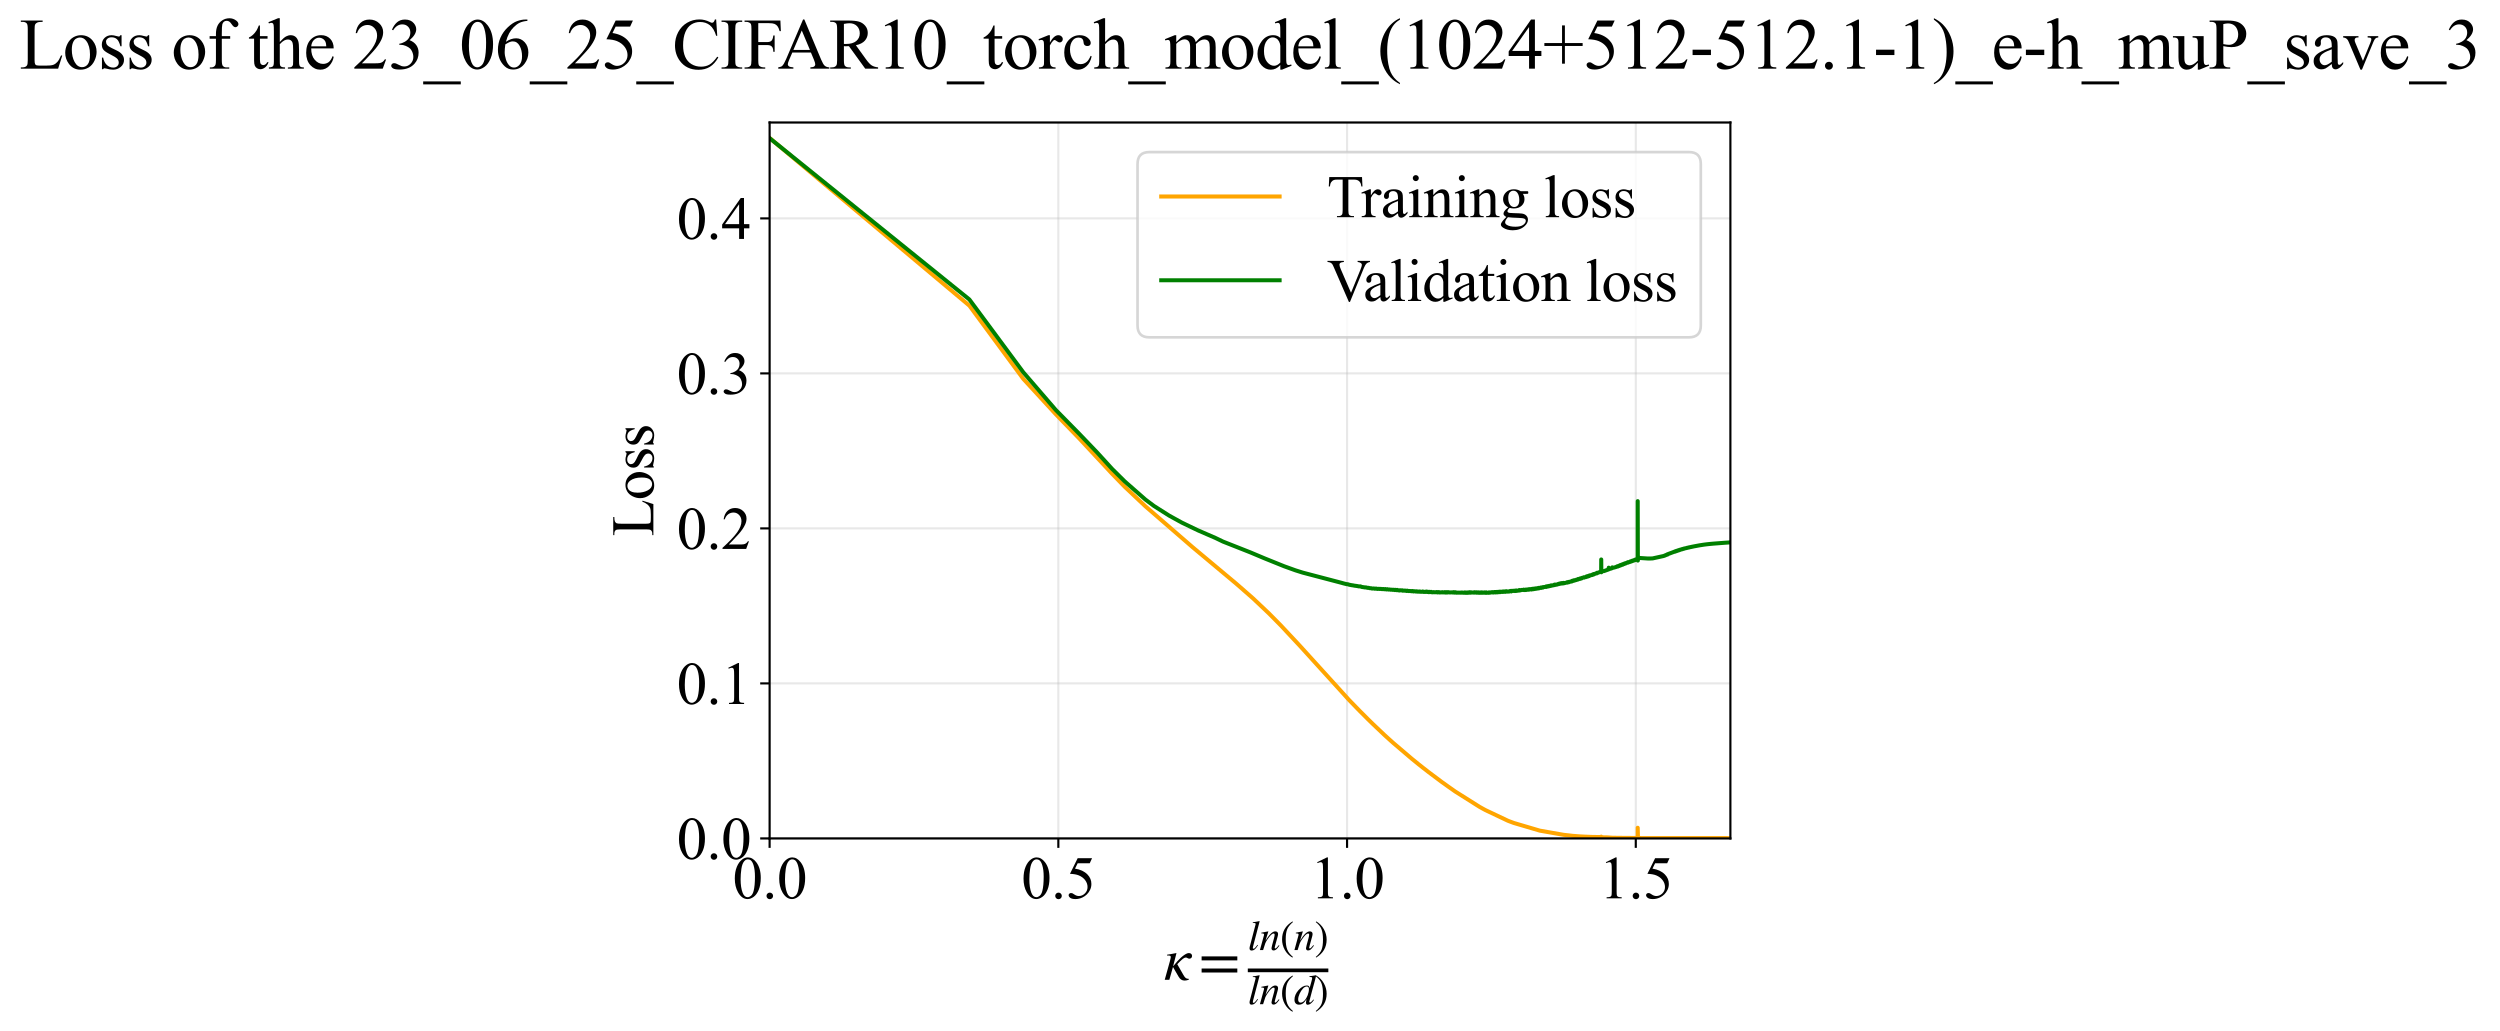 <?xml version="1.0" encoding="utf-8" standalone="no"?>
<!DOCTYPE svg PUBLIC "-//W3C//DTD SVG 1.1//EN"
  "http://www.w3.org/Graphics/SVG/1.1/DTD/svg11.dtd">
<svg xmlns:xlink="http://www.w3.org/1999/xlink" width="929.247pt" height="383.266pt" viewBox="0 0 929.247 383.266" xmlns="http://www.w3.org/2000/svg" version="1.1">
 <defs>
  <style type="text/css">*{stroke-linejoin: round; stroke-linecap: butt}</style>
 </defs>
 <g id="figure_1">
  <g id="patch_1">
   <path d="M 0 383.266 
L 929.247 383.266 
L 929.247 0 
L 0 0 
z
" style="fill: #ffffff"/>
  </g>
  <g id="axes_1">
   <g id="patch_2">
    <path d="M 286.063 311.644 
L 643.183 311.644 
L 643.183 45.532 
L 286.063 45.532 
z
" style="fill: #ffffff"/>
   </g>
   <g id="matplotlib.axis_1">
    <g id="xtick_1">
     <g id="line2d_1">
      <path d="M 286.063 311.644 
L 286.063 45.532 
" clip-path="url(#pdd711864df)" style="fill: none; stroke: #b0b0b0; stroke-opacity: 0.3; stroke-width: 0.8; stroke-linecap: square"/>
     </g>
     <g id="line2d_2">
      <defs>
       <path id="mf7517659dc" d="M 0 0 
L 0 3.5 
" style="stroke: #000000; stroke-width: 0.8"/>
      </defs>
      <g>
       <use xlink:href="#mf7517659dc" x="286.063" y="311.644" style="stroke: #000000; stroke-width: 0.8"/>
      </g>
     </g>
     <g id="text_1">
      <!-- 0.0 -->
      <g transform="translate(272.313 333.92) scale(0.22 -0.22)">
       <defs>
        <path id="TimesNewRomanPSMT-30" d="M 231 2094 
Q 231 2819 450 3342 
Q 669 3866 1031 4122 
Q 1313 4325 1613 4325 
Q 2100 4325 2488 3828 
Q 2972 3213 2972 2159 
Q 2972 1422 2759 906 
Q 2547 391 2217 158 
Q 1888 -75 1581 -75 
Q 975 -75 572 641 
Q 231 1244 231 2094 
z
M 844 2016 
Q 844 1141 1059 588 
Q 1238 122 1591 122 
Q 1759 122 1940 273 
Q 2122 425 2216 781 
Q 2359 1319 2359 2297 
Q 2359 3022 2209 3506 
Q 2097 3866 1919 4016 
Q 1791 4119 1609 4119 
Q 1397 4119 1231 3928 
Q 1006 3669 925 3112 
Q 844 2556 844 2016 
z
" transform="scale(0.016)"/>
        <path id="TimesNewRomanPSMT-2e" d="M 800 606 
Q 947 606 1047 504 
Q 1147 403 1147 259 
Q 1147 116 1045 14 
Q 944 -88 800 -88 
Q 656 -88 554 14 
Q 453 116 453 259 
Q 453 406 554 506 
Q 656 606 800 606 
z
" transform="scale(0.016)"/>
       </defs>
       <use xlink:href="#TimesNewRomanPSMT-30"/>
       <use xlink:href="#TimesNewRomanPSMT-2e" transform="translate(50 0)"/>
       <use xlink:href="#TimesNewRomanPSMT-30" transform="translate(75 0)"/>
      </g>
     </g>
    </g>
    <g id="xtick_2">
     <g id="line2d_3">
      <path d="M 393.382 311.644 
L 393.382 45.532 
" clip-path="url(#pdd711864df)" style="fill: none; stroke: #b0b0b0; stroke-opacity: 0.3; stroke-width: 0.8; stroke-linecap: square"/>
     </g>
     <g id="line2d_4">
      <g>
       <use xlink:href="#mf7517659dc" x="393.382" y="311.644" style="stroke: #000000; stroke-width: 0.8"/>
      </g>
     </g>
     <g id="text_2">
      <!-- 0.5 -->
      <g transform="translate(379.632 333.92) scale(0.22 -0.22)">
       <defs>
        <path id="TimesNewRomanPSMT-35" d="M 2778 4238 
L 2534 3706 
L 1259 3706 
L 981 3138 
Q 1809 3016 2294 2522 
Q 2709 2097 2709 1522 
Q 2709 1188 2573 903 
Q 2438 619 2231 419 
Q 2025 219 1772 97 
Q 1413 -75 1034 -75 
Q 653 -75 479 54 
Q 306 184 306 341 
Q 306 428 378 495 
Q 450 563 559 563 
Q 641 563 702 538 
Q 763 513 909 409 
Q 1144 247 1384 247 
Q 1750 247 2026 523 
Q 2303 800 2303 1197 
Q 2303 1581 2056 1914 
Q 1809 2247 1375 2428 
Q 1034 2569 447 2591 
L 1259 4238 
L 2778 4238 
z
" transform="scale(0.016)"/>
       </defs>
       <use xlink:href="#TimesNewRomanPSMT-30"/>
       <use xlink:href="#TimesNewRomanPSMT-2e" transform="translate(50 0)"/>
       <use xlink:href="#TimesNewRomanPSMT-35" transform="translate(75 0)"/>
      </g>
     </g>
    </g>
    <g id="xtick_3">
     <g id="line2d_5">
      <path d="M 500.7 311.644 
L 500.7 45.532 
" clip-path="url(#pdd711864df)" style="fill: none; stroke: #b0b0b0; stroke-opacity: 0.3; stroke-width: 0.8; stroke-linecap: square"/>
     </g>
     <g id="line2d_6">
      <g>
       <use xlink:href="#mf7517659dc" x="500.7" y="311.644" style="stroke: #000000; stroke-width: 0.8"/>
      </g>
     </g>
     <g id="text_3">
      <!-- 1.0 -->
      <g transform="translate(486.95 333.92) scale(0.22 -0.22)">
       <defs>
        <path id="TimesNewRomanPSMT-31" d="M 750 3822 
L 1781 4325 
L 1884 4325 
L 1884 747 
Q 1884 391 1914 303 
Q 1944 216 2037 169 
Q 2131 122 2419 116 
L 2419 0 
L 825 0 
L 825 116 
Q 1125 122 1212 167 
Q 1300 213 1334 289 
Q 1369 366 1369 747 
L 1369 3034 
Q 1369 3497 1338 3628 
Q 1316 3728 1258 3775 
Q 1200 3822 1119 3822 
Q 1003 3822 797 3725 
L 750 3822 
z
" transform="scale(0.016)"/>
       </defs>
       <use xlink:href="#TimesNewRomanPSMT-31"/>
       <use xlink:href="#TimesNewRomanPSMT-2e" transform="translate(50 0)"/>
       <use xlink:href="#TimesNewRomanPSMT-30" transform="translate(75 0)"/>
      </g>
     </g>
    </g>
    <g id="xtick_4">
     <g id="line2d_7">
      <path d="M 608.018 311.644 
L 608.018 45.532 
" clip-path="url(#pdd711864df)" style="fill: none; stroke: #b0b0b0; stroke-opacity: 0.3; stroke-width: 0.8; stroke-linecap: square"/>
     </g>
     <g id="line2d_8">
      <g>
       <use xlink:href="#mf7517659dc" x="608.018" y="311.644" style="stroke: #000000; stroke-width: 0.8"/>
      </g>
     </g>
     <g id="text_4">
      <!-- 1.5 -->
      <g transform="translate(594.268 333.92) scale(0.22 -0.22)">
       <use xlink:href="#TimesNewRomanPSMT-31"/>
       <use xlink:href="#TimesNewRomanPSMT-2e" transform="translate(50 0)"/>
       <use xlink:href="#TimesNewRomanPSMT-35" transform="translate(75 0)"/>
      </g>
     </g>
    </g>
    <g id="text_5">
     <!-- $\kappa  = \frac{ln(n)}{ln(d)}$ -->
     <g transform="translate(432.613 364.186) scale(0.22 -0.22)">
      <defs>
       <path id="STIXGeneral-Italic-3ba" d="M 979 1440 
L 998 1446 
Q 1850 2541 2464 2790 
Q 2547 2822 2630 2822 
Q 2797 2822 2886 2736 
Q 2976 2650 2976 2522 
Q 2976 2387 2893 2307 
Q 2810 2227 2682 2227 
Q 2605 2227 2502 2288 
Q 2400 2349 2336 2349 
Q 2170 2349 1990 2205 
Q 1811 2061 1414 1645 
L 2042 544 
Q 2202 262 2310 182 
Q 2419 102 2624 102 
L 2624 0 
Q 2374 -83 2182 -83 
Q 1786 -83 1555 326 
L 960 1350 
L 576 0 
L 90 0 
L 640 1978 
Q 730 2317 730 2406 
Q 730 2560 518 2560 
L 339 2560 
L 339 2650 
Q 678 2694 1306 2822 
L 1325 2803 
L 979 1440 
z
" transform="scale(0.016)"/>
       <path id="STIXGeneral-Regular-3d" d="M 4077 2048 
L 307 2048 
L 307 2470 
L 4077 2470 
L 4077 2048 
z
M 4077 768 
L 307 768 
L 307 1190 
L 4077 1190 
L 4077 768 
z
" transform="scale(0.016)"/>
       <path id="STIXGeneral-Italic-6c" d="M 1786 4339 
L 806 595 
Q 755 410 755 320 
Q 755 205 864 205 
Q 1037 205 1293 570 
L 1453 794 
L 1542 730 
Q 1254 275 1046 102 
Q 838 -70 576 -70 
Q 262 -70 262 288 
Q 262 397 288 480 
L 1165 3834 
Q 1184 3898 1184 3955 
Q 1184 4096 870 4096 
L 755 4096 
L 755 4198 
Q 1203 4250 1747 4371 
L 1786 4339 
z
" transform="scale(0.016)"/>
       <path id="STIXGeneral-Italic-6e" d="M 2944 749 
L 3034 666 
Q 2707 218 2534 80 
Q 2362 -58 2138 -58 
Q 2010 -58 1923 28 
Q 1837 115 1837 288 
Q 1837 390 1939 768 
L 2221 1805 
Q 2310 2150 2310 2310 
Q 2310 2496 2157 2496 
Q 1971 2496 1750 2275 
Q 1530 2054 1210 1587 
Q 998 1274 899 1024 
Q 800 774 570 0 
L 90 0 
L 704 2240 
Q 717 2304 717 2349 
Q 717 2445 630 2480 
Q 544 2515 301 2522 
L 301 2624 
Q 550 2675 857 2729 
Q 1165 2784 1338 2822 
L 1363 2810 
L 934 1414 
Q 1408 2170 1753 2496 
Q 2099 2822 2413 2822 
Q 2611 2822 2720 2716 
Q 2829 2611 2829 2432 
Q 2829 2272 2765 2048 
L 2406 749 
Q 2317 429 2317 358 
Q 2317 243 2419 243 
Q 2541 243 2810 582 
Q 2854 634 2944 749 
z
" transform="scale(0.016)"/>
       <path id="STIXGeneral-Regular-28" d="M 1946 -1030 
L 1869 -1133 
Q 1126 -710 716 32 
Q 307 774 307 1613 
Q 307 3386 1888 4326 
L 1946 4224 
Q 1293 3667 1075 3126 
Q 858 2586 858 1632 
Q 858 685 1082 96 
Q 1306 -493 1946 -1030 
z
" transform="scale(0.016)"/>
       <path id="STIXGeneral-Regular-29" d="M 186 4224 
L 262 4326 
Q 992 3891 1408 3148 
Q 1824 2406 1824 1581 
Q 1824 -166 243 -1133 
L 186 -1030 
Q 845 -486 1059 54 
Q 1274 595 1274 1562 
Q 1274 2534 1059 3120 
Q 845 3706 186 4224 
z
" transform="scale(0.016)"/>
       <path id="STIXGeneral-Italic-64" d="M 3334 4371 
L 3373 4333 
L 3123 3360 
L 2739 1958 
Q 2323 429 2323 384 
Q 2323 256 2438 256 
Q 2522 256 2614 336 
Q 2707 416 2963 710 
L 3040 646 
Q 2547 -83 2099 -83 
Q 1978 -83 1907 -6 
Q 1837 70 1837 205 
Q 1837 397 1920 774 
Q 1645 307 1379 118 
Q 1114 -70 781 -70 
Q 461 -70 278 125 
Q 96 320 96 678 
Q 96 1440 713 2131 
Q 1331 2822 1965 2822 
Q 2163 2822 2256 2732 
Q 2349 2643 2381 2451 
L 2387 2451 
L 2675 3494 
Q 2765 3808 2765 3949 
Q 2765 4051 2694 4076 
Q 2624 4102 2355 4115 
L 2355 4224 
Q 2848 4269 3334 4371 
z
M 2278 2310 
Q 2278 2477 2185 2576 
Q 2093 2675 1978 2675 
Q 1677 2675 1395 2381 
Q 1075 2042 864 1571 
Q 653 1101 653 704 
Q 653 486 752 361 
Q 851 237 1024 237 
Q 1312 237 1606 550 
Q 1901 864 2089 1350 
Q 2278 1837 2278 2310 
z
" transform="scale(0.016)"/>
      </defs>
      <use xlink:href="#STIXGeneral-Italic-3ba" transform="translate(0 0.003)"/>
      <use xlink:href="#STIXGeneral-Regular-3d" transform="translate(58.84 0.003)"/>
      <use xlink:href="#STIXGeneral-Italic-6c" transform="translate(141.78 50.192) scale(0.7)"/>
      <use xlink:href="#STIXGeneral-Italic-6e" transform="translate(161.24 50.192) scale(0.7)"/>
      <use xlink:href="#STIXGeneral-Regular-28" transform="translate(196.24 50.192) scale(0.7)"/>
      <use xlink:href="#STIXGeneral-Italic-6e" transform="translate(219.55 50.192) scale(0.7)"/>
      <use xlink:href="#STIXGeneral-Regular-29" transform="translate(254.55 50.192) scale(0.7)"/>
      <use xlink:href="#STIXGeneral-Italic-6c" transform="translate(141.78 -41.258) scale(0.7)"/>
      <use xlink:href="#STIXGeneral-Italic-6e" transform="translate(161.24 -41.258) scale(0.7)"/>
      <use xlink:href="#STIXGeneral-Regular-28" transform="translate(196.24 -41.258) scale(0.7)"/>
      <use xlink:href="#STIXGeneral-Italic-64" transform="translate(219.55 -41.258) scale(0.7)"/>
      <use xlink:href="#STIXGeneral-Regular-29" transform="translate(254.55 -41.258) scale(0.7)"/>
      <path d="M 141.78 12.8 
L 141.78 19.05 
L 277.86 19.05 
L 277.86 12.8 
L 141.78 12.8 
z
"/>
     </g>
    </g>
   </g>
   <g id="matplotlib.axis_2">
    <g id="ytick_1">
     <g id="line2d_9">
      <path d="M 286.063 311.644 
L 643.183 311.644 
" clip-path="url(#pdd711864df)" style="fill: none; stroke: #b0b0b0; stroke-opacity: 0.3; stroke-width: 0.8; stroke-linecap: square"/>
     </g>
     <g id="line2d_10">
      <defs>
       <path id="mc5d01b0ddb" d="M 0 0 
L -3.5 0 
" style="stroke: #000000; stroke-width: 0.8"/>
      </defs>
      <g>
       <use xlink:href="#mc5d01b0ddb" x="286.063" y="311.644" style="stroke: #000000; stroke-width: 0.8"/>
      </g>
     </g>
     <g id="text_6">
      <!-- 0.0 -->
      <g transform="translate(251.563 319.282) scale(0.22 -0.22)">
       <use xlink:href="#TimesNewRomanPSMT-30"/>
       <use xlink:href="#TimesNewRomanPSMT-2e" transform="translate(50 0)"/>
       <use xlink:href="#TimesNewRomanPSMT-30" transform="translate(75 0)"/>
      </g>
     </g>
    </g>
    <g id="ytick_2">
     <g id="line2d_11">
      <path d="M 286.063 254.027 
L 643.183 254.027 
" clip-path="url(#pdd711864df)" style="fill: none; stroke: #b0b0b0; stroke-opacity: 0.3; stroke-width: 0.8; stroke-linecap: square"/>
     </g>
     <g id="line2d_12">
      <g>
       <use xlink:href="#mc5d01b0ddb" x="286.063" y="254.027" style="stroke: #000000; stroke-width: 0.8"/>
      </g>
     </g>
     <g id="text_7">
      <!-- 0.1 -->
      <g transform="translate(251.563 261.665) scale(0.22 -0.22)">
       <use xlink:href="#TimesNewRomanPSMT-30"/>
       <use xlink:href="#TimesNewRomanPSMT-2e" transform="translate(50 0)"/>
       <use xlink:href="#TimesNewRomanPSMT-31" transform="translate(75 0)"/>
      </g>
     </g>
    </g>
    <g id="ytick_3">
     <g id="line2d_13">
      <path d="M 286.063 196.41 
L 643.183 196.41 
" clip-path="url(#pdd711864df)" style="fill: none; stroke: #b0b0b0; stroke-opacity: 0.3; stroke-width: 0.8; stroke-linecap: square"/>
     </g>
     <g id="line2d_14">
      <g>
       <use xlink:href="#mc5d01b0ddb" x="286.063" y="196.41" style="stroke: #000000; stroke-width: 0.8"/>
      </g>
     </g>
     <g id="text_8">
      <!-- 0.2 -->
      <g transform="translate(251.563 204.048) scale(0.22 -0.22)">
       <defs>
        <path id="TimesNewRomanPSMT-32" d="M 2934 816 
L 2638 0 
L 138 0 
L 138 116 
Q 1241 1122 1691 1759 
Q 2141 2397 2141 2925 
Q 2141 3328 1894 3587 
Q 1647 3847 1303 3847 
Q 991 3847 742 3664 
Q 494 3481 375 3128 
L 259 3128 
Q 338 3706 661 4015 
Q 984 4325 1469 4325 
Q 1984 4325 2329 3994 
Q 2675 3663 2675 3213 
Q 2675 2891 2525 2569 
Q 2294 2063 1775 1497 
Q 997 647 803 472 
L 1909 472 
Q 2247 472 2383 497 
Q 2519 522 2628 598 
Q 2738 675 2819 816 
L 2934 816 
z
" transform="scale(0.016)"/>
       </defs>
       <use xlink:href="#TimesNewRomanPSMT-30"/>
       <use xlink:href="#TimesNewRomanPSMT-2e" transform="translate(50 0)"/>
       <use xlink:href="#TimesNewRomanPSMT-32" transform="translate(75 0)"/>
      </g>
     </g>
    </g>
    <g id="ytick_4">
     <g id="line2d_15">
      <path d="M 286.063 138.793 
L 643.183 138.793 
" clip-path="url(#pdd711864df)" style="fill: none; stroke: #b0b0b0; stroke-opacity: 0.3; stroke-width: 0.8; stroke-linecap: square"/>
     </g>
     <g id="line2d_16">
      <g>
       <use xlink:href="#mc5d01b0ddb" x="286.063" y="138.793" style="stroke: #000000; stroke-width: 0.8"/>
      </g>
     </g>
     <g id="text_9">
      <!-- 0.3 -->
      <g transform="translate(251.563 146.431) scale(0.22 -0.22)">
       <defs>
        <path id="TimesNewRomanPSMT-33" d="M 325 3431 
Q 506 3859 782 4092 
Q 1059 4325 1472 4325 
Q 1981 4325 2253 3994 
Q 2459 3747 2459 3466 
Q 2459 3003 1878 2509 
Q 2269 2356 2469 2072 
Q 2669 1788 2669 1403 
Q 2669 853 2319 450 
Q 1863 -75 997 -75 
Q 569 -75 414 31 
Q 259 138 259 259 
Q 259 350 332 419 
Q 406 488 509 488 
Q 588 488 669 463 
Q 722 447 909 348 
Q 1097 250 1169 231 
Q 1284 197 1416 197 
Q 1734 197 1970 444 
Q 2206 691 2206 1028 
Q 2206 1275 2097 1509 
Q 2016 1684 1919 1775 
Q 1784 1900 1550 2001 
Q 1316 2103 1072 2103 
L 972 2103 
L 972 2197 
Q 1219 2228 1467 2375 
Q 1716 2522 1828 2728 
Q 1941 2934 1941 3181 
Q 1941 3503 1739 3701 
Q 1538 3900 1238 3900 
Q 753 3900 428 3381 
L 325 3431 
z
" transform="scale(0.016)"/>
       </defs>
       <use xlink:href="#TimesNewRomanPSMT-30"/>
       <use xlink:href="#TimesNewRomanPSMT-2e" transform="translate(50 0)"/>
       <use xlink:href="#TimesNewRomanPSMT-33" transform="translate(75 0)"/>
      </g>
     </g>
    </g>
    <g id="ytick_5">
     <g id="line2d_17">
      <path d="M 286.063 81.177 
L 643.183 81.177 
" clip-path="url(#pdd711864df)" style="fill: none; stroke: #b0b0b0; stroke-opacity: 0.3; stroke-width: 0.8; stroke-linecap: square"/>
     </g>
     <g id="line2d_18">
      <g>
       <use xlink:href="#mc5d01b0ddb" x="286.063" y="81.177" style="stroke: #000000; stroke-width: 0.8"/>
      </g>
     </g>
     <g id="text_10">
      <!-- 0.4 -->
      <g transform="translate(251.563 88.815) scale(0.22 -0.22)">
       <defs>
        <path id="TimesNewRomanPSMT-34" d="M 2978 1563 
L 2978 1119 
L 2409 1119 
L 2409 0 
L 1894 0 
L 1894 1119 
L 100 1119 
L 100 1519 
L 2066 4325 
L 2409 4325 
L 2409 1563 
L 2978 1563 
z
M 1894 1563 
L 1894 3666 
L 406 1563 
L 1894 1563 
z
" transform="scale(0.016)"/>
       </defs>
       <use xlink:href="#TimesNewRomanPSMT-30"/>
       <use xlink:href="#TimesNewRomanPSMT-2e" transform="translate(50 0)"/>
       <use xlink:href="#TimesNewRomanPSMT-34" transform="translate(75 0)"/>
      </g>
     </g>
    </g>
    <g id="text_11">
     <!-- Loss -->
     <g transform="translate(242.857 199.369) rotate(-90) scale(0.22 -0.22)">
      <defs>
       <path id="TimesNewRomanPSMT-4c" d="M 3669 1172 
L 3772 1150 
L 3409 0 
L 128 0 
L 128 116 
L 288 116 
Q 556 116 672 291 
Q 738 391 738 753 
L 738 3488 
Q 738 3884 650 3984 
Q 528 4122 288 4122 
L 128 4122 
L 128 4238 
L 2047 4238 
L 2047 4122 
Q 1709 4125 1573 4059 
Q 1438 3994 1388 3894 
Q 1338 3794 1338 3416 
L 1338 753 
Q 1338 494 1388 397 
Q 1425 331 1503 300 
Q 1581 269 1991 269 
L 2300 269 
Q 2788 269 2984 341 
Q 3181 413 3343 595 
Q 3506 778 3669 1172 
z
" transform="scale(0.016)"/>
       <path id="TimesNewRomanPSMT-6f" d="M 1600 2947 
Q 2250 2947 2644 2453 
Q 2978 2031 2978 1484 
Q 2978 1100 2793 706 
Q 2609 313 2286 112 
Q 1963 -88 1566 -88 
Q 919 -88 538 428 
Q 216 863 216 1403 
Q 216 1797 411 2186 
Q 606 2575 925 2761 
Q 1244 2947 1600 2947 
z
M 1503 2744 
Q 1338 2744 1170 2645 
Q 1003 2547 900 2300 
Q 797 2053 797 1666 
Q 797 1041 1045 587 
Q 1294 134 1700 134 
Q 2003 134 2200 384 
Q 2397 634 2397 1244 
Q 2397 2006 2069 2444 
Q 1847 2744 1503 2744 
z
" transform="scale(0.016)"/>
       <path id="TimesNewRomanPSMT-73" d="M 2050 2947 
L 2050 1972 
L 1947 1972 
Q 1828 2431 1642 2597 
Q 1456 2763 1169 2763 
Q 950 2763 815 2647 
Q 681 2531 681 2391 
Q 681 2216 781 2091 
Q 878 1963 1175 1819 
L 1631 1597 
Q 2266 1288 2266 781 
Q 2266 391 1970 151 
Q 1675 -88 1309 -88 
Q 1047 -88 709 6 
Q 606 38 541 38 
Q 469 38 428 -44 
L 325 -44 
L 325 978 
L 428 978 
Q 516 541 762 319 
Q 1009 97 1316 97 
Q 1531 97 1667 223 
Q 1803 350 1803 528 
Q 1803 744 1651 891 
Q 1500 1038 1047 1263 
Q 594 1488 453 1669 
Q 313 1847 313 2119 
Q 313 2472 555 2709 
Q 797 2947 1181 2947 
Q 1350 2947 1591 2875 
Q 1750 2828 1803 2828 
Q 1853 2828 1881 2850 
Q 1909 2872 1947 2947 
L 2050 2947 
z
" transform="scale(0.016)"/>
      </defs>
      <use xlink:href="#TimesNewRomanPSMT-4c"/>
      <use xlink:href="#TimesNewRomanPSMT-6f" transform="translate(61.084 0)"/>
      <use xlink:href="#TimesNewRomanPSMT-73" transform="translate(111.084 0)"/>
      <use xlink:href="#TimesNewRomanPSMT-73" transform="translate(150 0)"/>
     </g>
    </g>
   </g>
   <g id="line2d_19">
    <path d="M 286.063 51.293 
L 360.318 113.612 
L 380.341 140.813 
L 392.401 153.929 
L 401.059 162.877 
L 413.361 176.092 
L 418.062 180.938 
L 425.747 188.191 
L 443.414 203.5 
L 459.539 216.981 
L 465.732 222.398 
L 471.672 228.017 
L 475.99 232.381 
L 483.154 240.044 
L 491.511 249.244 
L 501.509 260.252 
L 505.381 264.24 
L 506.654 265.502 
L 508.353 267.214 
L 510.409 269.222 
L 514.734 273.324 
L 516.051 274.515 
L 517.841 276.125 
L 524.817 282.07 
L 526.307 283.27 
L 527.347 284.125 
L 527.98 284.611 
L 528.967 285.408 
L 529.687 285.951 
L 530.851 286.871 
L 535.996 290.726 
L 536.76 291.255 
L 537.414 291.73 
L 538.324 292.385 
L 539.642 293.307 
L 540.573 293.971 
L 540.905 294.201 
L 549.997 299.938 
L 550.425 300.166 
L 551.204 300.607 
L 552.194 301.142 
L 560.493 305.072 
L 561.101 305.305 
L 562.693 305.9 
L 572.337 308.747 
L 581.177 310.299 
L 582.173 310.41 
L 583.18 310.513 
L 584.48 310.674 
L 587.225 310.879 
L 588.794 310.965 
L 592.03 311.096 
L 595.16 311.126 
L 595.175 310.977 
L 595.246 311.213 
L 595.26 311.215 
L 597.556 311.255 
L 599.395 311.389 
L 604.378 311.446 
L 608.725 311.466 
L 608.734 307.678 
L 608.835 311.465 
L 610.212 311.512 
L 643.183 311.528 
L 643.183 311.528 
" clip-path="url(#pdd711864df)" style="fill: none; stroke: #ffa500; stroke-width: 1.5; stroke-linecap: square"/>
   </g>
   <g id="line2d_20">
    <path d="M 286.063 51.363 
L 360.318 111.323 
L 380.341 138.365 
L 392.401 152.351 
L 401.059 161.156 
L 407.817 168.21 
L 413.361 174.287 
L 418.062 178.945 
L 425.747 185.685 
L 428.976 188.105 
L 434.57 191.651 
L 439.307 194.264 
L 445.28 197.137 
L 451.789 199.958 
L 454.593 201.308 
L 464.782 205.33 
L 470.088 207.564 
L 477.305 210.476 
L 481.512 211.99 
L 484.202 212.839 
L 498.736 216.658 
L 499.374 216.842 
L 500.612 217.151 
L 500.914 217.14 
L 501.509 217.345 
L 502.38 217.513 
L 502.948 217.592 
L 503.505 217.707 
L 504.053 217.771 
L 504.591 217.854 
L 505.12 217.974 
L 505.64 217.941 
L 506.151 218.163 
L 506.903 218.269 
L 507.394 218.356 
L 507.637 218.316 
L 508.353 218.513 
L 508.589 218.472 
L 509.284 218.659 
L 509.512 218.607 
L 509.964 218.765 
L 510.63 218.725 
L 511.066 218.849 
L 511.495 218.75 
L 511.919 218.909 
L 512.544 218.86 
L 512.954 218.935 
L 513.157 218.869 
L 513.758 218.987 
L 514.152 218.91 
L 514.542 219.049 
L 514.926 218.944 
L 515.306 219.11 
L 515.681 218.997 
L 516.051 219.149 
L 516.599 219.093 
L 516.78 219.196 
L 517.315 219.177 
L 517.666 219.249 
L 518.014 219.191 
L 518.358 219.332 
L 518.698 219.227 
L 519.035 219.372 
L 519.367 219.262 
L 519.697 219.433 
L 520.022 219.429 
L 520.184 219.489 
L 520.345 219.386 
L 520.98 219.471 
L 521.136 219.401 
L 521.447 219.572 
L 521.908 219.492 
L 522.212 219.586 
L 522.512 219.52 
L 522.81 219.67 
L 523.105 219.544 
L 523.397 219.704 
L 523.829 219.661 
L 524.115 219.712 
L 524.397 219.677 
L 524.677 219.773 
L 524.955 219.665 
L 525.367 219.849 
L 525.503 219.728 
L 525.908 219.815 
L 526.174 219.79 
L 526.307 219.891 
L 526.57 219.774 
L 526.832 219.93 
L 527.219 219.849 
L 527.475 219.958 
L 527.729 219.832 
L 527.98 219.967 
L 528.478 219.965 
L 528.723 219.935 
L 528.845 219.844 
L 529.088 220.023 
L 529.449 219.955 
L 529.687 220.047 
L 529.923 219.919 
L 530.158 219.991 
L 530.274 219.87 
L 530.506 220.054 
L 530.736 219.952 
L 531.078 220.111 
L 531.304 219.973 
L 531.529 220.097 
L 531.972 219.99 
L 532.192 220.147 
L 532.41 220.121 
L 532.518 220.17 
L 532.734 220.079 
L 532.948 220.141 
L 533.477 220.122 
L 533.687 220.166 
L 534.101 220.044 
L 534.306 220.213 
L 534.509 220.176 
L 534.712 220.152 
L 534.812 220.062 
L 535.013 220.226 
L 535.41 220.206 
L 535.606 220.152 
L 535.801 220.187 
L 535.996 220.191 
L 536.092 220.103 
L 536.38 220.216 
L 536.571 220.157 
L 536.854 220.202 
L 536.948 220.095 
L 537.228 220.264 
L 537.414 220.103 
L 537.598 220.257 
L 537.872 220.086 
L 538.054 220.244 
L 538.414 220.099 
L 538.681 220.209 
L 539.121 220.213 
L 539.383 220.194 
L 539.556 220.191 
L 539.728 220.164 
L 539.899 220.236 
L 540.238 220.1 
L 540.406 220.259 
L 540.573 220.208 
L 540.657 220.282 
L 540.823 220.108 
L 541.07 220.276 
L 541.234 220.195 
L 541.397 220.315 
L 541.72 220.28 
L 541.881 220.276 
L 542.514 220.289 
L 542.67 220.279 
L 542.826 220.247 
L 542.981 220.313 
L 543.135 220.235 
L 543.364 220.302 
L 543.44 220.213 
L 543.516 220.285 
L 544.266 220.342 
L 544.34 220.197 
L 544.561 220.324 
L 544.707 220.209 
L 544.853 220.374 
L 544.926 220.318 
L 545.07 220.229 
L 545.214 220.367 
L 545.286 220.289 
L 545.429 220.234 
L 545.571 220.362 
L 545.713 220.175 
L 545.924 220.315 
L 546.273 220.118 
L 546.412 220.324 
L 546.55 220.301 
L 546.687 220.243 
L 546.755 220.138 
L 546.824 220.231 
L 546.96 220.26 
L 547.764 220.215 
L 547.896 220.301 
L 548.027 220.123 
L 548.093 220.214 
L 548.289 220.248 
L 548.419 220.259 
L 548.548 220.192 
L 548.612 220.232 
L 548.676 220.134 
L 548.805 220.32 
L 548.869 220.278 
L 548.996 220.195 
L 549.186 220.278 
L 549.249 220.18 
L 549.312 220.231 
L 549.438 220.346 
L 549.5 220.259 
L 549.563 220.17 
L 549.625 220.242 
L 549.873 220.348 
L 549.997 220.291 
L 550.058 220.353 
L 550.181 220.198 
L 550.425 220.341 
L 550.727 220.168 
L 550.847 220.352 
L 550.907 220.292 
L 551.026 220.209 
L 551.263 220.34 
L 551.732 220.179 
L 551.79 220.269 
L 551.848 220.217 
L 551.964 220.293 
L 552.022 220.368 
L 552.079 220.29 
L 552.137 220.21 
L 552.194 220.253 
L 552.309 220.331 
L 552.423 220.168 
L 552.48 220.293 
L 552.536 220.366 
L 552.593 220.303 
L 553.154 220.295 
L 553.209 220.357 
L 553.265 220.297 
L 553.431 220.271 
L 553.486 220.172 
L 553.541 220.248 
L 553.759 220.332 
L 554.031 220.171 
L 554.513 220.208 
L 554.566 220.097 
L 554.619 220.198 
L 554.725 220.226 
L 554.778 220.099 
L 554.831 220.171 
L 554.988 220.211 
L 555.145 220.247 
L 555.405 220.052 
L 555.456 220.137 
L 555.508 220.098 
L 555.713 220.041 
L 555.815 220.219 
L 555.866 220.14 
L 555.917 220.054 
L 555.968 220.097 
L 556.019 220.192 
L 556.069 220.158 
L 556.271 220.015 
L 556.421 220.186 
L 556.521 219.999 
L 556.571 220.093 
L 556.621 220.177 
L 556.671 220.099 
L 556.77 220.031 
L 556.819 220.128 
L 556.868 220.099 
L 557.065 220.082 
L 557.114 220.12 
L 557.163 220.033 
L 557.212 219.933 
L 557.26 220.024 
L 557.357 220.102 
L 557.454 219.923 
L 557.503 220.012 
L 557.599 220.104 
L 557.743 219.962 
L 557.887 219.902 
L 558.077 220.022 
L 558.501 220.016 
L 558.594 219.853 
L 558.641 219.945 
L 558.687 220.021 
L 558.734 219.957 
L 558.78 219.86 
L 558.873 219.922 
L 558.919 219.834 
L 559.011 219.884 
L 559.057 219.832 
L 559.149 219.974 
L 559.194 219.92 
L 559.331 219.937 
L 559.513 219.992 
L 559.603 219.787 
L 559.648 219.887 
L 559.693 219.95 
L 559.738 219.876 
L 559.918 219.751 
L 559.962 219.838 
L 560.051 219.779 
L 560.229 219.92 
L 560.273 219.855 
L 560.885 219.896 
L 561.101 219.711 
L 561.358 219.73 
L 561.528 219.638 
L 561.613 219.812 
L 561.697 219.763 
L 561.739 219.841 
L 561.782 219.733 
L 561.949 219.613 
L 562.075 219.682 
L 562.447 219.592 
L 562.612 219.641 
L 562.653 219.578 
L 562.693 219.616 
L 562.775 219.689 
L 562.938 219.552 
L 563.099 219.566 
L 563.22 219.605 
L 563.26 219.683 
L 563.3 219.612 
L 563.46 219.487 
L 563.579 219.54 
L 563.659 219.472 
L 563.698 219.559 
L 563.738 219.647 
L 563.817 219.579 
L 564.052 219.579 
L 564.169 219.516 
L 564.208 219.551 
L 564.479 219.504 
L 564.518 219.529 
L 564.556 219.447 
L 564.671 219.513 
L 564.71 219.306 
L 564.786 219.494 
L 564.938 219.451 
L 565.278 219.416 
L 565.428 219.287 
L 565.837 219.298 
L 565.947 219.245 
L 566.204 219.294 
L 566.349 219.162 
L 566.494 219.329 
L 567.031 219.286 
L 567.067 219.147 
L 567.138 219.246 
L 567.173 219.325 
L 567.208 219.195 
L 567.349 219.142 
L 567.455 219.185 
L 567.525 219.227 
L 567.664 219.096 
L 567.976 219.224 
L 568.147 219.03 
L 568.284 219.058 
L 568.42 218.977 
L 568.488 219.162 
L 568.522 219.106 
L 568.657 218.99 
L 568.791 219.025 
L 568.959 218.98 
L 569.125 219.097 
L 569.158 219.021 
L 569.191 218.922 
L 569.257 219.032 
L 569.29 219.126 
L 569.323 219.001 
L 569.422 218.895 
L 569.553 218.93 
L 569.684 218.84 
L 569.847 219.025 
L 569.976 218.955 
L 570.008 219.002 
L 570.04 218.888 
L 570.137 218.798 
L 570.233 218.951 
L 570.265 218.88 
L 570.297 218.77 
L 570.361 218.939 
L 570.425 218.786 
L 570.488 218.889 
L 570.615 218.879 
L 570.741 218.712 
L 570.773 218.807 
L 570.804 218.881 
L 570.836 218.811 
L 570.961 218.679 
L 571.086 218.828 
L 571.117 218.806 
L 571.241 218.786 
L 571.303 218.731 
L 571.365 218.65 
L 571.396 218.765 
L 571.55 218.59 
L 571.58 218.704 
L 571.611 218.742 
L 571.641 218.661 
L 571.672 218.59 
L 571.733 218.711 
L 571.916 218.623 
L 571.946 218.707 
L 571.976 218.601 
L 572.006 218.498 
L 572.067 218.62 
L 572.157 218.639 
L 572.187 218.592 
L 572.367 218.576 
L 572.487 218.512 
L 572.694 218.388 
L 572.812 218.424 
L 572.842 218.356 
L 572.901 218.45 
L 572.93 218.52 
L 573.018 218.445 
L 573.193 218.382 
L 573.222 218.425 
L 573.251 218.401 
L 573.367 218.277 
L 573.454 218.233 
L 573.511 218.398 
L 573.684 218.2 
L 573.798 218.218 
L 574.643 218.107 
L 574.67 218.177 
L 574.726 218.064 
L 574.753 217.948 
L 574.809 218.137 
L 574.947 218.082 
L 575.111 218.033 
L 575.193 217.961 
L 575.22 217.869 
L 575.302 217.902 
L 575.356 218.019 
L 575.383 217.926 
L 575.519 217.844 
L 575.761 217.823 
L 575.787 217.772 
L 575.841 217.908 
L 576.001 217.858 
L 576.292 217.674 
L 576.318 217.803 
L 576.397 217.768 
L 576.58 217.565 
L 576.632 217.615 
L 576.658 217.592 
L 576.684 217.673 
L 576.762 217.705 
L 576.788 217.652 
L 577.276 217.538 
L 577.302 217.583 
L 577.353 217.501 
L 577.657 217.439 
L 577.682 217.489 
L 577.732 217.421 
L 577.757 217.317 
L 577.807 217.496 
L 577.833 217.428 
L 577.958 217.415 
L 578.007 217.265 
L 578.082 217.399 
L 578.526 217.29 
L 578.624 217.332 
L 578.648 217.295 
L 579.133 217.064 
L 579.157 217.131 
L 579.252 217.156 
L 579.276 217.128 
L 579.419 216.973 
L 579.562 217.062 
L 579.586 217.025 
L 579.609 216.924 
L 579.68 217.037 
L 579.939 216.849 
L 579.985 216.966 
L 580.032 216.806 
L 580.195 216.919 
L 580.218 216.881 
L 580.334 216.764 
L 580.403 216.735 
L 580.472 216.913 
L 580.518 216.74 
L 580.587 216.897 
L 580.747 216.724 
L 580.816 216.874 
L 580.884 216.778 
L 580.906 216.706 
L 580.974 216.857 
L 581.11 216.799 
L 581.132 216.84 
L 581.177 216.743 
L 581.2 216.657 
L 581.245 216.82 
L 581.267 216.782 
L 581.401 216.779 
L 581.535 216.737 
L 582.52 216.487 
L 582.541 216.387 
L 582.584 216.563 
L 582.627 216.488 
L 582.648 216.554 
L 582.713 216.458 
L 582.841 216.351 
L 582.926 216.394 
L 582.968 216.363 
L 583.053 216.307 
L 583.074 216.378 
L 583.201 216.405 
L 583.348 216.236 
L 583.369 216.255 
L 584.053 216.166 
L 584.196 215.966 
L 584.237 216.043 
L 584.257 216.127 
L 584.298 215.914 
L 584.318 215.987 
L 584.399 215.891 
L 584.419 215.945 
L 584.44 216.029 
L 584.541 215.974 
L 584.561 215.974 
L 584.581 215.82 
L 584.662 215.932 
L 584.782 215.903 
L 584.961 215.836 
L 584.981 215.861 
L 585.001 215.757 
L 585.061 215.679 
L 585.081 215.766 
L 585.1 215.837 
L 585.18 215.713 
L 585.199 215.644 
L 585.239 215.798 
L 585.259 215.737 
L 585.377 215.749 
L 585.514 215.681 
L 585.747 215.628 
L 585.864 215.557 
L 585.883 215.608 
L 585.941 215.46 
L 585.96 215.499 
L 586.267 215.433 
L 586.324 215.472 
L 586.362 215.437 
L 586.533 215.222 
L 586.552 215.338 
L 586.571 215.398 
L 586.665 215.335 
L 587.095 215.153 
L 587.151 215.069 
L 587.188 215.172 
L 587.206 215.194 
L 587.225 215.122 
L 587.317 215.009 
L 587.336 215.066 
L 587.501 214.955 
L 587.409 215.146 
L 587.519 215.02 
L 587.538 215.096 
L 587.629 215.063 
L 587.775 214.969 
L 587.866 214.921 
L 587.884 214.996 
L 587.974 214.808 
L 588.028 214.842 
L 588.19 214.75 
L 588.333 214.728 
L 588.706 214.651 
L 588.723 214.56 
L 588.758 214.714 
L 588.811 214.668 
L 588.934 214.638 
L 589.437 214.456 
L 589.455 214.524 
L 589.523 214.348 
L 589.678 214.35 
L 589.729 214.237 
L 589.78 214.416 
L 589.882 214.318 
L 589.899 214.34 
L 590.018 214.242 
L 590.034 214.143 
L 590.068 214.309 
L 590.102 214.227 
L 590.119 214.314 
L 590.169 214.143 
L 590.186 214.147 
L 590.22 214.122 
L 590.236 214.185 
L 590.304 214.252 
L 590.32 214.157 
L 590.37 214.218 
L 590.454 214.034 
L 590.471 214.086 
L 590.537 214.005 
L 590.554 214.046 
L 590.686 213.994 
L 590.703 214.129 
L 590.769 213.909 
L 590.785 213.987 
L 590.917 213.889 
L 590.999 213.909 
L 590.95 213.862 
L 591.032 213.888 
L 591.064 213.825 
L 591.113 213.859 
L 591.244 213.803 
L 591.519 213.806 
L 591.647 213.738 
L 591.663 213.749 
L 591.679 213.756 
L 591.695 213.66 
L 591.743 213.748 
L 591.791 213.689 
L 591.839 213.717 
L 591.823 213.666 
L 591.887 213.676 
L 591.919 213.701 
L 592.061 213.486 
L 592.156 213.528 
L 592.172 213.497 
L 592.282 213.416 
L 592.392 213.528 
L 592.36 213.36 
L 592.423 213.502 
L 592.563 213.408 
L 593.393 213.057 
L 593.484 213.145 
L 593.514 212.956 
L 593.544 213.103 
L 593.634 213.065 
L 593.665 212.877 
L 593.755 212.99 
L 595.146 212.385 
L 595.175 207.954 
L 595.217 212.713 
L 595.246 212.454 
L 595.417 212.347 
L 596.202 212.27 
L 597.938 211.644 
L 597.964 211.005 
L 598.055 211.511 
L 598.418 211.448 
L 598.841 211.331 
L 599.018 211.265 
L 599.207 211.201 
L 599.27 211.135 
L 599.282 210.887 
L 599.383 211.075 
L 599.532 211.051 
L 599.878 210.976 
L 600.366 210.845 
L 600.655 210.751 
L 600.691 210.756 
L 600.727 210.708 
L 600.763 210.729 
L 600.858 210.635 
L 601.272 210.429 
L 601.284 210.515 
L 601.296 210.596 
L 601.389 210.508 
L 601.46 210.51 
L 601.471 210.459 
L 601.495 210.479 
L 601.588 210.455 
L 601.727 210.293 
L 601.773 210.397 
L 601.854 210.36 
L 602.038 210.164 
L 602.05 210.175 
L 602.175 210.16 
L 602.267 210.032 
L 602.21 210.212 
L 602.278 210.136 
L 602.289 210.222 
L 602.358 210.053 
L 602.38 210.085 
L 602.55 209.971 
L 602.662 209.974 
L 602.674 209.902 
L 602.741 210.024 
L 602.763 209.99 
L 602.953 209.855 
L 603.031 209.756 
L 602.975 209.924 
L 603.064 209.802 
L 603.153 209.898 
L 603.164 209.801 
L 603.197 209.693 
L 603.219 209.836 
L 603.274 209.787 
L 603.296 209.78 
L 603.307 209.725 
L 603.406 209.637 
L 603.428 209.64 
L 603.559 209.576 
L 603.603 209.685 
L 603.636 209.517 
L 603.668 209.572 
L 603.701 209.508 
L 603.723 209.646 
L 603.777 209.591 
L 603.842 209.594 
L 603.853 209.509 
L 603.982 209.389 
L 603.993 209.456 
L 604.09 209.395 
L 604.218 209.312 
L 604.25 209.45 
L 604.335 209.395 
L 604.727 209.143 
L 604.737 209.182 
L 604.821 209.081 
L 604.832 209.136 
L 604.936 209.051 
L 604.957 209.066 
L 605.03 209.163 
L 604.978 209.034 
L 605.072 209.064 
L 605.134 208.94 
L 605.155 209.118 
L 605.175 209.097 
L 605.3 209.022 
L 605.392 209.014 
L 605.403 208.986 
L 605.536 208.949 
L 605.648 208.871 
L 605.659 208.932 
L 605.75 208.871 
L 605.771 208.902 
L 605.953 208.712 
L 605.993 208.669 
L 606.074 208.809 
L 606.194 208.626 
L 606.404 208.545 
L 606.474 208.648 
L 606.494 208.558 
L 606.593 208.477 
L 606.603 208.505 
L 606.632 208.607 
L 606.652 208.431 
L 606.682 208.492 
L 606.78 208.417 
L 606.8 208.426 
L 606.927 208.351 
L 606.937 208.415 
L 606.947 208.475 
L 606.967 208.332 
L 607.045 208.399 
L 607.103 208.421 
L 607.132 208.373 
L 607.152 208.393 
L 607.278 208.314 
L 607.288 208.364 
L 607.326 208.295 
L 607.384 208.311 
L 607.586 208.088 
L 607.596 208.187 
L 607.605 208.257 
L 607.672 208.067 
L 607.691 208.078 
L 607.701 208.121 
L 607.787 208.053 
L 607.796 208.054 
L 607.853 208.022 
L 607.872 208.078 
L 607.882 208.168 
L 607.901 207.98 
L 607.967 207.992 
L 608.118 207.901 
L 608.137 208.022 
L 608.184 207.874 
L 608.222 207.901 
L 608.278 207.988 
L 608.24 207.862 
L 608.325 207.949 
L 608.39 207.799 
L 608.446 207.857 
L 608.725 207.711 
L 608.734 186.273 
L 608.789 208.361 
L 608.835 207.973 
L 608.863 207.904 
L 608.927 206.947 
L 609.046 207.352 
L 609.5 207.401 
L 612.576 207.601 
L 613.508 207.591 
L 614.282 207.558 
L 618.403 206.654 
L 618.82 206.474 
L 618.826 206.51 
L 618.9 206.438 
L 618.926 206.446 
L 618.946 206.466 
L 619.012 206.38 
L 619.019 206.394 
L 619.237 206.279 
L 619.394 206.283 
L 619.616 206.102 
L 619.668 206.112 
L 619.675 206.07 
L 619.713 206.084 
L 619.798 206.019 
L 619.726 206.088 
L 619.823 206.072 
L 619.83 206.125 
L 619.92 205.98 
L 622.422 205.044 
L 622.44 205.094 
L 622.541 204.976 
L 622.6 205.052 
L 622.553 204.958 
L 622.647 204.952 
L 622.794 204.88 
L 622.8 204.917 
L 622.817 204.964 
L 622.894 204.842 
L 622.905 204.918 
L 622.917 204.933 
L 623.051 204.855 
L 623.057 204.882 
L 623.092 204.766 
L 623.155 204.832 
L 623.283 204.767 
L 623.294 204.776 
L 623.3 204.804 
L 623.381 204.688 
L 623.386 204.711 
L 623.473 204.655 
L 623.427 204.758 
L 623.501 204.698 
L 623.507 204.733 
L 623.587 204.631 
L 623.604 204.693 
L 623.616 204.595 
L 623.718 204.62 
L 623.73 204.628 
L 623.747 204.567 
L 623.815 204.569 
L 623.821 204.53 
L 623.866 204.608 
L 623.928 204.561 
L 623.979 204.573 
L 623.968 204.478 
L 624.036 204.543 
L 624.148 204.435 
L 624.047 204.547 
L 624.159 204.463 
L 624.165 204.509 
L 624.176 204.439 
L 624.266 204.438 
L 624.333 204.448 
L 624.322 204.361 
L 624.372 204.424 
L 624.45 204.325 
L 624.5 204.376 
L 624.99 204.176 
L 625.088 204.158 
L 625.022 204.227 
L 625.093 204.162 
L 625.099 204.207 
L 625.164 204.11 
L 625.197 204.12 
L 625.337 204.124 
L 625.472 204.032 
L 625.348 204.138 
L 625.483 204.041 
L 625.569 204.067 
L 625.601 204.05 
L 625.777 203.96 
L 625.788 203.988 
L 625.884 203.981 
L 625.814 203.928 
L 625.894 203.956 
L 625.905 203.925 
L 626.005 203.935 
L 626.106 203.852 
L 626.121 203.874 
L 626.825 203.715 
L 626.897 203.718 
L 626.932 203.703 
L 627.06 203.623 
L 627.157 203.646 
L 627.178 203.603 
L 627.376 203.594 
L 627.381 203.564 
L 627.391 203.584 
L 627.562 203.505 
L 627.623 203.543 
L 627.673 203.499 
L 627.688 203.527 
L 627.793 203.453 
L 627.897 203.481 
L 627.813 203.446 
L 627.912 203.466 
L 628.036 203.403 
L 628.041 203.406 
L 628.16 203.415 
L 628.298 203.373 
L 628.322 203.339 
L 628.405 203.353 
L 628.527 203.293 
L 628.532 203.335 
L 628.639 203.305 
L 628.799 203.261 
L 628.833 203.274 
L 628.838 203.234 
L 628.91 203.247 
L 629.035 203.201 
L 629.04 203.206 
L 629.145 203.196 
L 629.116 203.176 
L 629.15 203.192 
L 629.274 203.174 
L 629.378 203.125 
L 629.388 203.14 
L 629.402 203.122 
L 629.511 203.122 
L 629.61 203.075 
L 629.628 203.087 
L 629.647 203.077 
L 629.741 203.067 
L 631.561 202.726 
L 631.676 202.707 
L 631.829 202.682 
L 632.017 202.649 
L 632.143 202.636 
L 632.914 202.51 
L 633.467 202.429 
L 634.19 202.338 
L 634.388 202.315 
L 634.98 202.249 
L 635.189 202.226 
L 635.455 202.198 
L 636.266 202.122 
L 636.583 202.092 
L 636.875 202.067 
L 641.034 201.746 
L 641.393 201.72 
L 643.183 201.6 
L 643.183 201.6 
" clip-path="url(#pdd711864df)" style="fill: none; stroke: #008000; stroke-width: 1.5; stroke-linecap: square"/>
   </g>
   <g id="patch_3">
    <path d="M 286.063 311.644 
L 286.063 45.532 
" style="fill: none; stroke: #000000; stroke-width: 0.8; stroke-linejoin: miter; stroke-linecap: square"/>
   </g>
   <g id="patch_4">
    <path d="M 643.183 311.644 
L 643.183 45.532 
" style="fill: none; stroke: #000000; stroke-width: 0.8; stroke-linejoin: miter; stroke-linecap: square"/>
   </g>
   <g id="patch_5">
    <path d="M 286.063 311.644 
L 643.183 311.644 
" style="fill: none; stroke: #000000; stroke-width: 0.8; stroke-linejoin: miter; stroke-linecap: square"/>
   </g>
   <g id="patch_6">
    <path d="M 286.063 45.532 
L 643.183 45.532 
" style="fill: none; stroke: #000000; stroke-width: 0.8; stroke-linejoin: miter; stroke-linecap: square"/>
   </g>
   <g id="text_12">
    <!-- Loss of the 23_06_25_CIFAR10_torch_model_(1024+512-512.1-1)_e-h_muP_save_3 -->
    <g transform="translate(7.2 25.532) scale(0.264 -0.264)">
     <defs>
      <path id="TimesNewRomanPSMT-20" transform="scale(0.016)"/>
      <path id="TimesNewRomanPSMT-66" d="M 1319 2638 
L 1319 756 
Q 1319 356 1406 250 
Q 1522 113 1716 113 
L 1975 113 
L 1975 0 
L 266 0 
L 266 113 
L 394 113 
Q 519 113 622 175 
Q 725 238 764 344 
Q 803 450 803 756 
L 803 2638 
L 247 2638 
L 247 2863 
L 803 2863 
L 803 3050 
Q 803 3478 940 3775 
Q 1078 4072 1361 4255 
Q 1644 4438 1997 4438 
Q 2325 4438 2600 4225 
Q 2781 4084 2781 3909 
Q 2781 3816 2700 3733 
Q 2619 3650 2525 3650 
Q 2453 3650 2373 3701 
Q 2294 3753 2178 3923 
Q 2063 4094 1966 4153 
Q 1869 4213 1750 4213 
Q 1606 4213 1506 4136 
Q 1406 4059 1362 3898 
Q 1319 3738 1319 3069 
L 1319 2863 
L 2056 2863 
L 2056 2638 
L 1319 2638 
z
" transform="scale(0.016)"/>
      <path id="TimesNewRomanPSMT-74" d="M 1031 3803 
L 1031 2863 
L 1700 2863 
L 1700 2644 
L 1031 2644 
L 1031 788 
Q 1031 509 1111 412 
Q 1191 316 1316 316 
Q 1419 316 1516 380 
Q 1613 444 1666 569 
L 1788 569 
Q 1678 263 1478 108 
Q 1278 -47 1066 -47 
Q 922 -47 784 33 
Q 647 113 581 261 
Q 516 409 516 719 
L 516 2644 
L 63 2644 
L 63 2747 
Q 234 2816 414 2980 
Q 594 3144 734 3369 
Q 806 3488 934 3803 
L 1031 3803 
z
" transform="scale(0.016)"/>
      <path id="TimesNewRomanPSMT-68" d="M 1041 4444 
L 1041 2350 
Q 1388 2731 1591 2839 
Q 1794 2947 1997 2947 
Q 2241 2947 2416 2812 
Q 2591 2678 2675 2391 
Q 2734 2191 2734 1659 
L 2734 647 
Q 2734 375 2778 275 
Q 2809 200 2884 156 
Q 2959 113 3159 113 
L 3159 0 
L 1753 0 
L 1753 113 
L 1819 113 
Q 2019 113 2097 173 
Q 2175 234 2206 353 
Q 2216 403 2216 647 
L 2216 1659 
Q 2216 2128 2167 2275 
Q 2119 2422 2012 2495 
Q 1906 2569 1756 2569 
Q 1603 2569 1437 2487 
Q 1272 2406 1041 2159 
L 1041 647 
Q 1041 353 1073 281 
Q 1106 209 1195 161 
Q 1284 113 1503 113 
L 1503 0 
L 84 0 
L 84 113 
Q 275 113 384 172 
Q 447 203 484 290 
Q 522 378 522 647 
L 522 3238 
Q 522 3728 498 3840 
Q 475 3953 426 3993 
Q 378 4034 297 4034 
Q 231 4034 84 3984 
L 41 4094 
L 897 4444 
L 1041 4444 
z
" transform="scale(0.016)"/>
      <path id="TimesNewRomanPSMT-65" d="M 681 1784 
Q 678 1147 991 784 
Q 1303 422 1725 422 
Q 2006 422 2214 576 
Q 2422 731 2563 1106 
L 2659 1044 
Q 2594 616 2278 264 
Q 1963 -88 1488 -88 
Q 972 -88 605 314 
Q 238 716 238 1394 
Q 238 2128 614 2539 
Q 991 2950 1559 2950 
Q 2041 2950 2350 2633 
Q 2659 2316 2659 1784 
L 681 1784 
z
M 681 1966 
L 2006 1966 
Q 1991 2241 1941 2353 
Q 1863 2528 1708 2628 
Q 1553 2728 1384 2728 
Q 1125 2728 920 2526 
Q 716 2325 681 1966 
z
" transform="scale(0.016)"/>
      <path id="TimesNewRomanPSMT-5f" d="M 3256 -1381 
L -53 -1381 
L -53 -1119 
L 3256 -1119 
L 3256 -1381 
z
" transform="scale(0.016)"/>
      <path id="TimesNewRomanPSMT-36" d="M 2869 4325 
L 2869 4209 
Q 2456 4169 2195 4045 
Q 1934 3922 1679 3669 
Q 1425 3416 1258 3105 
Q 1091 2794 978 2366 
Q 1428 2675 1881 2675 
Q 2316 2675 2634 2325 
Q 2953 1975 2953 1425 
Q 2953 894 2631 456 
Q 2244 -75 1606 -75 
Q 1172 -75 869 213 
Q 275 772 275 1663 
Q 275 2231 503 2743 
Q 731 3256 1154 3653 
Q 1578 4050 1965 4187 
Q 2353 4325 2688 4325 
L 2869 4325 
z
M 925 2138 
Q 869 1716 869 1456 
Q 869 1156 980 804 
Q 1091 453 1309 247 
Q 1469 100 1697 100 
Q 1969 100 2183 356 
Q 2397 613 2397 1088 
Q 2397 1622 2184 2012 
Q 1972 2403 1581 2403 
Q 1463 2403 1327 2353 
Q 1191 2303 925 2138 
z
" transform="scale(0.016)"/>
      <path id="TimesNewRomanPSMT-43" d="M 3853 4334 
L 3950 2894 
L 3853 2894 
Q 3659 3541 3300 3825 
Q 2941 4109 2438 4109 
Q 2016 4109 1675 3895 
Q 1334 3681 1139 3212 
Q 944 2744 944 2047 
Q 944 1472 1128 1050 
Q 1313 628 1683 403 
Q 2053 178 2528 178 
Q 2941 178 3256 354 
Q 3572 531 3950 1056 
L 4047 994 
Q 3728 428 3303 165 
Q 2878 -97 2294 -97 
Q 1241 -97 663 684 
Q 231 1266 231 2053 
Q 231 2688 515 3219 
Q 800 3750 1298 4042 
Q 1797 4334 2388 4334 
Q 2847 4334 3294 4109 
Q 3425 4041 3481 4041 
Q 3566 4041 3628 4100 
Q 3709 4184 3744 4334 
L 3853 4334 
z
" transform="scale(0.016)"/>
      <path id="TimesNewRomanPSMT-49" d="M 1975 116 
L 1975 0 
L 159 0 
L 159 116 
L 309 116 
Q 572 116 691 269 
Q 766 369 766 750 
L 766 3488 
Q 766 3809 725 3913 
Q 694 3991 597 4047 
Q 459 4122 309 4122 
L 159 4122 
L 159 4238 
L 1975 4238 
L 1975 4122 
L 1822 4122 
Q 1563 4122 1444 3969 
Q 1366 3869 1366 3488 
L 1366 750 
Q 1366 428 1406 325 
Q 1438 247 1538 191 
Q 1672 116 1822 116 
L 1975 116 
z
" transform="scale(0.016)"/>
      <path id="TimesNewRomanPSMT-46" d="M 1309 4006 
L 1309 2341 
L 2081 2341 
Q 2347 2341 2470 2458 
Q 2594 2575 2634 2922 
L 2750 2922 
L 2750 1488 
L 2634 1488 
Q 2631 1734 2570 1850 
Q 2509 1966 2401 2023 
Q 2294 2081 2081 2081 
L 1309 2081 
L 1309 750 
Q 1309 428 1350 325 
Q 1381 247 1481 191 
Q 1619 116 1769 116 
L 1922 116 
L 1922 0 
L 103 0 
L 103 116 
L 253 116 
Q 516 116 634 269 
Q 709 369 709 750 
L 709 3488 
Q 709 3809 669 3913 
Q 638 3991 541 4047 
Q 406 4122 253 4122 
L 103 4122 
L 103 4238 
L 3256 4238 
L 3297 3306 
L 3188 3306 
Q 3106 3603 2998 3742 
Q 2891 3881 2733 3943 
Q 2575 4006 2244 4006 
L 1309 4006 
z
" transform="scale(0.016)"/>
      <path id="TimesNewRomanPSMT-41" d="M 2928 1419 
L 1288 1419 
L 1000 750 
Q 894 503 894 381 
Q 894 284 986 211 
Q 1078 138 1384 116 
L 1384 0 
L 50 0 
L 50 116 
Q 316 163 394 238 
Q 553 388 747 847 
L 2238 4334 
L 2347 4334 
L 3822 809 
Q 4000 384 4145 257 
Q 4291 131 4550 116 
L 4550 0 
L 2878 0 
L 2878 116 
Q 3131 128 3220 200 
Q 3309 272 3309 375 
Q 3309 513 3184 809 
L 2928 1419 
z
M 2841 1650 
L 2122 3363 
L 1384 1650 
L 2841 1650 
z
" transform="scale(0.016)"/>
      <path id="TimesNewRomanPSMT-52" d="M 4325 0 
L 3194 0 
L 1759 1981 
Q 1600 1975 1500 1975 
Q 1459 1975 1412 1976 
Q 1366 1978 1316 1981 
L 1316 750 
Q 1316 350 1403 253 
Q 1522 116 1759 116 
L 1925 116 
L 1925 0 
L 109 0 
L 109 116 
L 269 116 
Q 538 116 653 291 
Q 719 388 719 750 
L 719 3488 
Q 719 3888 631 3984 
Q 509 4122 269 4122 
L 109 4122 
L 109 4238 
L 1653 4238 
Q 2328 4238 2648 4139 
Q 2969 4041 3192 3777 
Q 3416 3513 3416 3147 
Q 3416 2756 3161 2468 
Q 2906 2181 2372 2063 
L 3247 847 
Q 3547 428 3762 290 
Q 3978 153 4325 116 
L 4325 0 
z
M 1316 2178 
Q 1375 2178 1419 2176 
Q 1463 2175 1491 2175 
Q 2097 2175 2405 2437 
Q 2713 2700 2713 3106 
Q 2713 3503 2464 3751 
Q 2216 4000 1806 4000 
Q 1625 4000 1316 3941 
L 1316 2178 
z
" transform="scale(0.016)"/>
      <path id="TimesNewRomanPSMT-72" d="M 1038 2947 
L 1038 2303 
Q 1397 2947 1775 2947 
Q 1947 2947 2059 2842 
Q 2172 2738 2172 2600 
Q 2172 2478 2090 2393 
Q 2009 2309 1897 2309 
Q 1788 2309 1652 2417 
Q 1516 2525 1450 2525 
Q 1394 2525 1328 2463 
Q 1188 2334 1038 2041 
L 1038 669 
Q 1038 431 1097 309 
Q 1138 225 1241 169 
Q 1344 113 1538 113 
L 1538 0 
L 72 0 
L 72 113 
Q 291 113 397 181 
Q 475 231 506 341 
Q 522 394 522 644 
L 522 1753 
Q 522 2253 501 2348 
Q 481 2444 426 2487 
Q 372 2531 291 2531 
Q 194 2531 72 2484 
L 41 2597 
L 906 2947 
L 1038 2947 
z
" transform="scale(0.016)"/>
      <path id="TimesNewRomanPSMT-63" d="M 2631 1088 
Q 2516 522 2178 217 
Q 1841 -88 1431 -88 
Q 944 -88 581 321 
Q 219 731 219 1428 
Q 219 2103 620 2525 
Q 1022 2947 1584 2947 
Q 2006 2947 2278 2723 
Q 2550 2500 2550 2259 
Q 2550 2141 2473 2067 
Q 2397 1994 2259 1994 
Q 2075 1994 1981 2113 
Q 1928 2178 1911 2362 
Q 1894 2547 1784 2644 
Q 1675 2738 1481 2738 
Q 1169 2738 978 2506 
Q 725 2200 725 1697 
Q 725 1184 976 792 
Q 1228 400 1656 400 
Q 1963 400 2206 609 
Q 2378 753 2541 1131 
L 2631 1088 
z
" transform="scale(0.016)"/>
      <path id="TimesNewRomanPSMT-6d" d="M 1050 2338 
Q 1363 2650 1419 2697 
Q 1559 2816 1721 2881 
Q 1884 2947 2044 2947 
Q 2313 2947 2506 2790 
Q 2700 2634 2766 2338 
Q 3088 2713 3309 2830 
Q 3531 2947 3766 2947 
Q 3994 2947 4170 2830 
Q 4347 2713 4450 2447 
Q 4519 2266 4519 1878 
L 4519 647 
Q 4519 378 4559 278 
Q 4591 209 4675 161 
Q 4759 113 4950 113 
L 4950 0 
L 3538 0 
L 3538 113 
L 3597 113 
Q 3781 113 3884 184 
Q 3956 234 3988 344 
Q 4000 397 4000 647 
L 4000 1878 
Q 4000 2228 3916 2372 
Q 3794 2572 3525 2572 
Q 3359 2572 3192 2489 
Q 3025 2406 2788 2181 
L 2781 2147 
L 2788 2013 
L 2788 647 
Q 2788 353 2820 281 
Q 2853 209 2943 161 
Q 3034 113 3253 113 
L 3253 0 
L 1806 0 
L 1806 113 
Q 2044 113 2133 169 
Q 2222 225 2256 338 
Q 2272 391 2272 647 
L 2272 1878 
Q 2272 2228 2169 2381 
Q 2031 2581 1784 2581 
Q 1616 2581 1450 2491 
Q 1191 2353 1050 2181 
L 1050 647 
Q 1050 366 1089 281 
Q 1128 197 1204 155 
Q 1281 113 1516 113 
L 1516 0 
L 100 0 
L 100 113 
Q 297 113 375 155 
Q 453 197 493 289 
Q 534 381 534 647 
L 534 1741 
Q 534 2213 506 2350 
Q 484 2453 437 2492 
Q 391 2531 309 2531 
Q 222 2531 100 2484 
L 53 2597 
L 916 2947 
L 1050 2947 
L 1050 2338 
z
" transform="scale(0.016)"/>
      <path id="TimesNewRomanPSMT-64" d="M 2222 322 
Q 2013 103 1813 7 
Q 1613 -88 1381 -88 
Q 913 -88 563 304 
Q 213 697 213 1313 
Q 213 1928 600 2439 
Q 988 2950 1597 2950 
Q 1975 2950 2222 2709 
L 2222 3238 
Q 2222 3728 2198 3840 
Q 2175 3953 2125 3993 
Q 2075 4034 2000 4034 
Q 1919 4034 1784 3984 
L 1744 4094 
L 2597 4444 
L 2738 4444 
L 2738 1134 
Q 2738 631 2761 520 
Q 2784 409 2836 365 
Q 2888 322 2956 322 
Q 3041 322 3181 375 
L 3216 266 
L 2366 -88 
L 2222 -88 
L 2222 322 
z
M 2222 541 
L 2222 2016 
Q 2203 2228 2109 2403 
Q 2016 2578 1861 2667 
Q 1706 2756 1559 2756 
Q 1284 2756 1069 2509 
Q 784 2184 784 1559 
Q 784 928 1059 592 
Q 1334 256 1672 256 
Q 1956 256 2222 541 
z
" transform="scale(0.016)"/>
      <path id="TimesNewRomanPSMT-6c" d="M 1184 4444 
L 1184 647 
Q 1184 378 1223 290 
Q 1263 203 1344 158 
Q 1425 113 1647 113 
L 1647 0 
L 244 0 
L 244 113 
Q 441 113 512 153 
Q 584 194 625 287 
Q 666 381 666 647 
L 666 3247 
Q 666 3731 644 3842 
Q 622 3953 573 3993 
Q 525 4034 450 4034 
Q 369 4034 244 3984 
L 191 4094 
L 1044 4444 
L 1184 4444 
z
" transform="scale(0.016)"/>
      <path id="TimesNewRomanPSMT-28" d="M 1988 -1253 
L 1988 -1369 
Q 1516 -1131 1200 -813 
Q 750 -359 506 256 
Q 263 872 263 1534 
Q 263 2503 741 3301 
Q 1219 4100 1988 4444 
L 1988 4313 
Q 1603 4100 1356 3731 
Q 1109 3363 987 2797 
Q 866 2231 866 1616 
Q 866 947 969 400 
Q 1050 -31 1165 -292 
Q 1281 -553 1476 -793 
Q 1672 -1034 1988 -1253 
z
" transform="scale(0.016)"/>
      <path id="TimesNewRomanPSMT-2b" d="M 1672 441 
L 1672 2000 
L 116 2000 
L 116 2256 
L 1672 2256 
L 1672 3809 
L 1922 3809 
L 1922 2256 
L 3484 2256 
L 3484 2000 
L 1922 2000 
L 1922 441 
L 1672 441 
z
" transform="scale(0.016)"/>
      <path id="TimesNewRomanPSMT-2d" d="M 259 1672 
L 1875 1672 
L 1875 1200 
L 259 1200 
L 259 1672 
z
" transform="scale(0.016)"/>
      <path id="TimesNewRomanPSMT-29" d="M 144 4313 
L 144 4444 
Q 619 4209 934 3891 
Q 1381 3434 1625 2820 
Q 1869 2206 1869 1541 
Q 1869 572 1392 -226 
Q 916 -1025 144 -1369 
L 144 -1253 
Q 528 -1038 776 -670 
Q 1025 -303 1145 264 
Q 1266 831 1266 1447 
Q 1266 2113 1163 2663 
Q 1084 3094 967 3353 
Q 850 3613 656 3853 
Q 463 4094 144 4313 
z
" transform="scale(0.016)"/>
      <path id="TimesNewRomanPSMT-75" d="M 2709 2863 
L 2709 1128 
Q 2709 631 2732 520 
Q 2756 409 2807 365 
Q 2859 322 2928 322 
Q 3025 322 3147 375 
L 3191 266 
L 2334 -88 
L 2194 -88 
L 2194 519 
Q 1825 119 1631 15 
Q 1438 -88 1222 -88 
Q 981 -88 804 51 
Q 628 191 559 409 
Q 491 628 491 1028 
L 491 2306 
Q 491 2509 447 2587 
Q 403 2666 317 2708 
Q 231 2750 6 2747 
L 6 2863 
L 1009 2863 
L 1009 947 
Q 1009 547 1148 422 
Q 1288 297 1484 297 
Q 1619 297 1789 381 
Q 1959 466 2194 703 
L 2194 2325 
Q 2194 2569 2105 2655 
Q 2016 2741 1734 2747 
L 1734 2863 
L 2709 2863 
z
" transform="scale(0.016)"/>
      <path id="TimesNewRomanPSMT-50" d="M 1313 1984 
L 1313 750 
Q 1313 350 1400 253 
Q 1519 116 1759 116 
L 1922 116 
L 1922 0 
L 106 0 
L 106 116 
L 266 116 
Q 534 116 650 291 
Q 713 388 713 750 
L 713 3488 
Q 713 3888 628 3984 
Q 506 4122 266 4122 
L 106 4122 
L 106 4238 
L 1659 4238 
Q 2228 4238 2556 4120 
Q 2884 4003 3109 3725 
Q 3334 3447 3334 3066 
Q 3334 2547 2992 2222 
Q 2650 1897 2025 1897 
Q 1872 1897 1694 1919 
Q 1516 1941 1313 1984 
z
M 1313 2163 
Q 1478 2131 1606 2115 
Q 1734 2100 1825 2100 
Q 2150 2100 2386 2351 
Q 2622 2603 2622 3003 
Q 2622 3278 2509 3514 
Q 2397 3750 2190 3867 
Q 1984 3984 1722 3984 
Q 1563 3984 1313 3925 
L 1313 2163 
z
" transform="scale(0.016)"/>
      <path id="TimesNewRomanPSMT-61" d="M 1822 413 
Q 1381 72 1269 19 
Q 1100 -59 909 -59 
Q 613 -59 420 144 
Q 228 347 228 678 
Q 228 888 322 1041 
Q 450 1253 767 1440 
Q 1084 1628 1822 1897 
L 1822 2009 
Q 1822 2438 1686 2597 
Q 1550 2756 1291 2756 
Q 1094 2756 978 2650 
Q 859 2544 859 2406 
L 866 2225 
Q 866 2081 792 2003 
Q 719 1925 600 1925 
Q 484 1925 411 2006 
Q 338 2088 338 2228 
Q 338 2497 613 2722 
Q 888 2947 1384 2947 
Q 1766 2947 2009 2819 
Q 2194 2722 2281 2516 
Q 2338 2381 2338 1966 
L 2338 994 
Q 2338 584 2353 492 
Q 2369 400 2405 369 
Q 2441 338 2488 338 
Q 2538 338 2575 359 
Q 2641 400 2828 588 
L 2828 413 
Q 2478 -56 2159 -56 
Q 2006 -56 1915 50 
Q 1825 156 1822 413 
z
M 1822 616 
L 1822 1706 
Q 1350 1519 1213 1441 
Q 966 1303 859 1153 
Q 753 1003 753 825 
Q 753 600 887 451 
Q 1022 303 1197 303 
Q 1434 303 1822 616 
z
" transform="scale(0.016)"/>
      <path id="TimesNewRomanPSMT-76" d="M 53 2863 
L 1400 2863 
L 1400 2747 
L 1313 2747 
Q 1191 2747 1127 2687 
Q 1063 2628 1063 2528 
Q 1063 2419 1128 2269 
L 1794 688 
L 2463 2328 
Q 2534 2503 2534 2594 
Q 2534 2638 2509 2666 
Q 2475 2713 2422 2730 
Q 2369 2747 2206 2747 
L 2206 2863 
L 3141 2863 
L 3141 2747 
Q 2978 2734 2916 2681 
Q 2806 2588 2719 2369 
L 1703 -88 
L 1575 -88 
L 553 2328 
Q 484 2497 421 2570 
Q 359 2644 263 2694 
Q 209 2722 53 2747 
L 53 2863 
z
" transform="scale(0.016)"/>
     </defs>
     <use xlink:href="#TimesNewRomanPSMT-4c"/>
     <use xlink:href="#TimesNewRomanPSMT-6f" transform="translate(61.084 0)"/>
     <use xlink:href="#TimesNewRomanPSMT-73" transform="translate(111.084 0)"/>
     <use xlink:href="#TimesNewRomanPSMT-73" transform="translate(150 0)"/>
     <use xlink:href="#TimesNewRomanPSMT-20" transform="translate(188.916 0)"/>
     <use xlink:href="#TimesNewRomanPSMT-6f" transform="translate(213.916 0)"/>
     <use xlink:href="#TimesNewRomanPSMT-66" transform="translate(263.916 0)"/>
     <use xlink:href="#TimesNewRomanPSMT-20" transform="translate(297.217 0)"/>
     <use xlink:href="#TimesNewRomanPSMT-74" transform="translate(322.217 0)"/>
     <use xlink:href="#TimesNewRomanPSMT-68" transform="translate(350 0)"/>
     <use xlink:href="#TimesNewRomanPSMT-65" transform="translate(400 0)"/>
     <use xlink:href="#TimesNewRomanPSMT-20" transform="translate(444.385 0)"/>
     <use xlink:href="#TimesNewRomanPSMT-32" transform="translate(469.385 0)"/>
     <use xlink:href="#TimesNewRomanPSMT-33" transform="translate(519.385 0)"/>
     <use xlink:href="#TimesNewRomanPSMT-5f" transform="translate(569.385 0)"/>
     <use xlink:href="#TimesNewRomanPSMT-30" transform="translate(619.385 0)"/>
     <use xlink:href="#TimesNewRomanPSMT-36" transform="translate(669.385 0)"/>
     <use xlink:href="#TimesNewRomanPSMT-5f" transform="translate(719.385 0)"/>
     <use xlink:href="#TimesNewRomanPSMT-32" transform="translate(769.385 0)"/>
     <use xlink:href="#TimesNewRomanPSMT-35" transform="translate(819.385 0)"/>
     <use xlink:href="#TimesNewRomanPSMT-5f" transform="translate(869.385 0)"/>
     <use xlink:href="#TimesNewRomanPSMT-43" transform="translate(919.385 0)"/>
     <use xlink:href="#TimesNewRomanPSMT-49" transform="translate(986.084 0)"/>
     <use xlink:href="#TimesNewRomanPSMT-46" transform="translate(1019.385 0)"/>
     <use xlink:href="#TimesNewRomanPSMT-41" transform="translate(1067.625 0)"/>
     <use xlink:href="#TimesNewRomanPSMT-52" transform="translate(1139.842 0)"/>
     <use xlink:href="#TimesNewRomanPSMT-31" transform="translate(1206.541 0)"/>
     <use xlink:href="#TimesNewRomanPSMT-30" transform="translate(1256.541 0)"/>
     <use xlink:href="#TimesNewRomanPSMT-5f" transform="translate(1306.541 0)"/>
     <use xlink:href="#TimesNewRomanPSMT-74" transform="translate(1356.541 0)"/>
     <use xlink:href="#TimesNewRomanPSMT-6f" transform="translate(1384.324 0)"/>
     <use xlink:href="#TimesNewRomanPSMT-72" transform="translate(1434.324 0)"/>
     <use xlink:href="#TimesNewRomanPSMT-63" transform="translate(1467.625 0)"/>
     <use xlink:href="#TimesNewRomanPSMT-68" transform="translate(1512.01 0)"/>
     <use xlink:href="#TimesNewRomanPSMT-5f" transform="translate(1562.01 0)"/>
     <use xlink:href="#TimesNewRomanPSMT-6d" transform="translate(1612.01 0)"/>
     <use xlink:href="#TimesNewRomanPSMT-6f" transform="translate(1689.793 0)"/>
     <use xlink:href="#TimesNewRomanPSMT-64" transform="translate(1739.793 0)"/>
     <use xlink:href="#TimesNewRomanPSMT-65" transform="translate(1789.793 0)"/>
     <use xlink:href="#TimesNewRomanPSMT-6c" transform="translate(1834.178 0)"/>
     <use xlink:href="#TimesNewRomanPSMT-5f" transform="translate(1861.961 0)"/>
     <use xlink:href="#TimesNewRomanPSMT-28" transform="translate(1911.961 0)"/>
     <use xlink:href="#TimesNewRomanPSMT-31" transform="translate(1945.262 0)"/>
     <use xlink:href="#TimesNewRomanPSMT-30" transform="translate(1995.262 0)"/>
     <use xlink:href="#TimesNewRomanPSMT-32" transform="translate(2045.262 0)"/>
     <use xlink:href="#TimesNewRomanPSMT-34" transform="translate(2095.262 0)"/>
     <use xlink:href="#TimesNewRomanPSMT-2b" transform="translate(2145.262 0)"/>
     <use xlink:href="#TimesNewRomanPSMT-35" transform="translate(2201.658 0)"/>
     <use xlink:href="#TimesNewRomanPSMT-31" transform="translate(2251.658 0)"/>
     <use xlink:href="#TimesNewRomanPSMT-32" transform="translate(2301.658 0)"/>
     <use xlink:href="#TimesNewRomanPSMT-2d" transform="translate(2351.658 0)"/>
     <use xlink:href="#TimesNewRomanPSMT-35" transform="translate(2384.959 0)"/>
     <use xlink:href="#TimesNewRomanPSMT-31" transform="translate(2434.959 0)"/>
     <use xlink:href="#TimesNewRomanPSMT-32" transform="translate(2484.959 0)"/>
     <use xlink:href="#TimesNewRomanPSMT-2e" transform="translate(2534.959 0)"/>
     <use xlink:href="#TimesNewRomanPSMT-31" transform="translate(2559.959 0)"/>
     <use xlink:href="#TimesNewRomanPSMT-2d" transform="translate(2609.959 0)"/>
     <use xlink:href="#TimesNewRomanPSMT-31" transform="translate(2643.26 0)"/>
     <use xlink:href="#TimesNewRomanPSMT-29" transform="translate(2693.26 0)"/>
     <use xlink:href="#TimesNewRomanPSMT-5f" transform="translate(2726.561 0)"/>
     <use xlink:href="#TimesNewRomanPSMT-65" transform="translate(2776.561 0)"/>
     <use xlink:href="#TimesNewRomanPSMT-2d" transform="translate(2820.945 0)"/>
     <use xlink:href="#TimesNewRomanPSMT-68" transform="translate(2854.246 0)"/>
     <use xlink:href="#TimesNewRomanPSMT-5f" transform="translate(2904.246 0)"/>
     <use xlink:href="#TimesNewRomanPSMT-6d" transform="translate(2954.246 0)"/>
     <use xlink:href="#TimesNewRomanPSMT-75" transform="translate(3032.029 0)"/>
     <use xlink:href="#TimesNewRomanPSMT-50" transform="translate(3082.029 0)"/>
     <use xlink:href="#TimesNewRomanPSMT-5f" transform="translate(3137.645 0)"/>
     <use xlink:href="#TimesNewRomanPSMT-73" transform="translate(3187.645 0)"/>
     <use xlink:href="#TimesNewRomanPSMT-61" transform="translate(3226.561 0)"/>
     <use xlink:href="#TimesNewRomanPSMT-76" transform="translate(3270.945 0)"/>
     <use xlink:href="#TimesNewRomanPSMT-65" transform="translate(3320.945 0)"/>
     <use xlink:href="#TimesNewRomanPSMT-5f" transform="translate(3365.33 0)"/>
     <use xlink:href="#TimesNewRomanPSMT-33" transform="translate(3415.33 0)"/>
    </g>
   </g>
   <g id="legend_1">
    <g id="patch_7">
     <path d="M 427.226 125.385 
L 627.783 125.385 
Q 632.183 125.385 632.183 120.985 
L 632.183 60.931 
Q 632.183 56.532 627.783 56.532 
L 427.226 56.532 
Q 422.826 56.532 422.826 60.931 
L 422.826 120.985 
Q 422.826 125.385 427.226 125.385 
z
" style="fill: #ffffff; opacity: 0.8; stroke: #cccccc; stroke-linejoin: miter"/>
    </g>
    <g id="line2d_21">
     <path d="M 431.626 73.031 
L 453.626 73.031 
L 475.626 73.031 
" style="fill: none; stroke: #ffa500; stroke-width: 1.5; stroke-linecap: square"/>
    </g>
    <g id="text_13">
     <!-- Training loss -->
     <g transform="translate(493.226 80.731) scale(0.22 -0.22)">
      <defs>
       <path id="TimesNewRomanPSMT-54" d="M 3703 4238 
L 3750 3244 
L 3631 3244 
Q 3597 3506 3538 3619 
Q 3441 3800 3280 3886 
Q 3119 3972 2856 3972 
L 2259 3972 
L 2259 734 
Q 2259 344 2344 247 
Q 2463 116 2709 116 
L 2856 116 
L 2856 0 
L 1059 0 
L 1059 116 
L 1209 116 
Q 1478 116 1591 278 
Q 1659 378 1659 734 
L 1659 3972 
L 1150 3972 
Q 853 3972 728 3928 
Q 566 3869 450 3700 
Q 334 3531 313 3244 
L 194 3244 
L 244 4238 
L 3703 4238 
z
" transform="scale(0.016)"/>
       <path id="TimesNewRomanPSMT-69" d="M 928 4444 
Q 1059 4444 1151 4351 
Q 1244 4259 1244 4128 
Q 1244 3997 1151 3903 
Q 1059 3809 928 3809 
Q 797 3809 703 3903 
Q 609 3997 609 4128 
Q 609 4259 701 4351 
Q 794 4444 928 4444 
z
M 1188 2947 
L 1188 647 
Q 1188 378 1227 289 
Q 1266 200 1342 156 
Q 1419 113 1622 113 
L 1622 0 
L 231 0 
L 231 113 
Q 441 113 512 153 
Q 584 194 626 287 
Q 669 381 669 647 
L 669 1750 
Q 669 2216 641 2353 
Q 619 2453 572 2492 
Q 525 2531 444 2531 
Q 356 2531 231 2484 
L 188 2597 
L 1050 2947 
L 1188 2947 
z
" transform="scale(0.016)"/>
       <path id="TimesNewRomanPSMT-6e" d="M 1034 2341 
Q 1538 2947 1994 2947 
Q 2228 2947 2397 2830 
Q 2566 2713 2666 2444 
Q 2734 2256 2734 1869 
L 2734 647 
Q 2734 375 2778 278 
Q 2813 200 2889 156 
Q 2966 113 3172 113 
L 3172 0 
L 1756 0 
L 1756 113 
L 1816 113 
Q 2016 113 2095 173 
Q 2175 234 2206 353 
Q 2219 400 2219 647 
L 2219 1819 
Q 2219 2209 2117 2386 
Q 2016 2563 1775 2563 
Q 1403 2563 1034 2156 
L 1034 647 
Q 1034 356 1069 288 
Q 1113 197 1189 155 
Q 1266 113 1500 113 
L 1500 0 
L 84 0 
L 84 113 
L 147 113 
Q 366 113 442 223 
Q 519 334 519 647 
L 519 1709 
Q 519 2225 495 2337 
Q 472 2450 423 2490 
Q 375 2531 294 2531 
Q 206 2531 84 2484 
L 38 2597 
L 900 2947 
L 1034 2947 
L 1034 2341 
z
" transform="scale(0.016)"/>
       <path id="TimesNewRomanPSMT-67" d="M 966 1044 
Q 703 1172 562 1401 
Q 422 1631 422 1909 
Q 422 2334 742 2640 
Q 1063 2947 1563 2947 
Q 1972 2947 2272 2747 
L 2878 2747 
Q 3013 2747 3034 2739 
Q 3056 2731 3066 2713 
Q 3084 2684 3084 2613 
Q 3084 2531 3069 2500 
Q 3059 2484 3036 2475 
Q 3013 2466 2878 2466 
L 2506 2466 
Q 2681 2241 2681 1891 
Q 2681 1491 2375 1206 
Q 2069 922 1553 922 
Q 1341 922 1119 984 
Q 981 866 932 777 
Q 884 688 884 625 
Q 884 572 936 522 
Q 988 472 1138 450 
Q 1225 438 1575 428 
Q 2219 413 2409 384 
Q 2700 344 2873 169 
Q 3047 -6 3047 -263 
Q 3047 -616 2716 -925 
Q 2228 -1381 1444 -1381 
Q 841 -1381 425 -1109 
Q 191 -953 191 -784 
Q 191 -709 225 -634 
Q 278 -519 444 -313 
Q 466 -284 763 25 
Q 600 122 533 198 
Q 466 275 466 372 
Q 466 481 555 628 
Q 644 775 966 1044 
z
M 1509 2797 
Q 1278 2797 1122 2612 
Q 966 2428 966 2047 
Q 966 1553 1178 1281 
Q 1341 1075 1591 1075 
Q 1828 1075 1981 1253 
Q 2134 1431 2134 1813 
Q 2134 2309 1919 2591 
Q 1759 2797 1509 2797 
z
M 934 0 
Q 788 -159 713 -296 
Q 638 -434 638 -550 
Q 638 -700 819 -813 
Q 1131 -1006 1722 -1006 
Q 2284 -1006 2551 -807 
Q 2819 -609 2819 -384 
Q 2819 -222 2659 -153 
Q 2497 -84 2016 -72 
Q 1313 -53 934 0 
z
" transform="scale(0.016)"/>
      </defs>
      <use xlink:href="#TimesNewRomanPSMT-54"/>
      <use xlink:href="#TimesNewRomanPSMT-72" transform="translate(57.584 0)"/>
      <use xlink:href="#TimesNewRomanPSMT-61" transform="translate(90.885 0)"/>
      <use xlink:href="#TimesNewRomanPSMT-69" transform="translate(135.27 0)"/>
      <use xlink:href="#TimesNewRomanPSMT-6e" transform="translate(163.053 0)"/>
      <use xlink:href="#TimesNewRomanPSMT-69" transform="translate(213.053 0)"/>
      <use xlink:href="#TimesNewRomanPSMT-6e" transform="translate(240.836 0)"/>
      <use xlink:href="#TimesNewRomanPSMT-67" transform="translate(290.836 0)"/>
      <use xlink:href="#TimesNewRomanPSMT-20" transform="translate(340.836 0)"/>
      <use xlink:href="#TimesNewRomanPSMT-6c" transform="translate(365.836 0)"/>
      <use xlink:href="#TimesNewRomanPSMT-6f" transform="translate(393.619 0)"/>
      <use xlink:href="#TimesNewRomanPSMT-73" transform="translate(443.619 0)"/>
      <use xlink:href="#TimesNewRomanPSMT-73" transform="translate(482.535 0)"/>
     </g>
    </g>
    <g id="line2d_22">
     <path d="M 431.626 104.179 
L 453.626 104.179 
L 475.626 104.179 
" style="fill: none; stroke: #008000; stroke-width: 1.5; stroke-linecap: square"/>
    </g>
    <g id="text_14">
     <!-- Validation loss -->
     <g transform="translate(493.226 111.879) scale(0.22 -0.22)">
      <defs>
       <path id="TimesNewRomanPSMT-56" d="M 4544 4238 
L 4544 4122 
Q 4319 4081 4203 3978 
Q 4038 3825 3909 3509 
L 2431 -97 
L 2316 -97 
L 728 3556 
Q 606 3838 556 3900 
Q 478 3997 364 4051 
Q 250 4106 56 4122 
L 56 4238 
L 1788 4238 
L 1788 4122 
Q 1494 4094 1406 4022 
Q 1319 3950 1319 3838 
Q 1319 3681 1463 3350 
L 2541 866 
L 3541 3319 
Q 3688 3681 3688 3822 
Q 3688 3913 3597 3995 
Q 3506 4078 3291 4113 
Q 3275 4116 3238 4122 
L 3238 4238 
L 4544 4238 
z
" transform="scale(0.016)"/>
      </defs>
      <use xlink:href="#TimesNewRomanPSMT-56"/>
      <use xlink:href="#TimesNewRomanPSMT-61" transform="translate(61.092 0)"/>
      <use xlink:href="#TimesNewRomanPSMT-6c" transform="translate(105.477 0)"/>
      <use xlink:href="#TimesNewRomanPSMT-69" transform="translate(133.26 0)"/>
      <use xlink:href="#TimesNewRomanPSMT-64" transform="translate(161.043 0)"/>
      <use xlink:href="#TimesNewRomanPSMT-61" transform="translate(211.043 0)"/>
      <use xlink:href="#TimesNewRomanPSMT-74" transform="translate(255.428 0)"/>
      <use xlink:href="#TimesNewRomanPSMT-69" transform="translate(283.211 0)"/>
      <use xlink:href="#TimesNewRomanPSMT-6f" transform="translate(310.994 0)"/>
      <use xlink:href="#TimesNewRomanPSMT-6e" transform="translate(360.994 0)"/>
      <use xlink:href="#TimesNewRomanPSMT-20" transform="translate(410.994 0)"/>
      <use xlink:href="#TimesNewRomanPSMT-6c" transform="translate(435.994 0)"/>
      <use xlink:href="#TimesNewRomanPSMT-6f" transform="translate(463.777 0)"/>
      <use xlink:href="#TimesNewRomanPSMT-73" transform="translate(513.777 0)"/>
      <use xlink:href="#TimesNewRomanPSMT-73" transform="translate(552.693 0)"/>
     </g>
    </g>
   </g>
  </g>
 </g>
 <defs>
  <clipPath id="pdd711864df">
   <rect x="286.063" y="45.532" width="357.12" height="266.112"/>
  </clipPath>
 </defs>
</svg>
